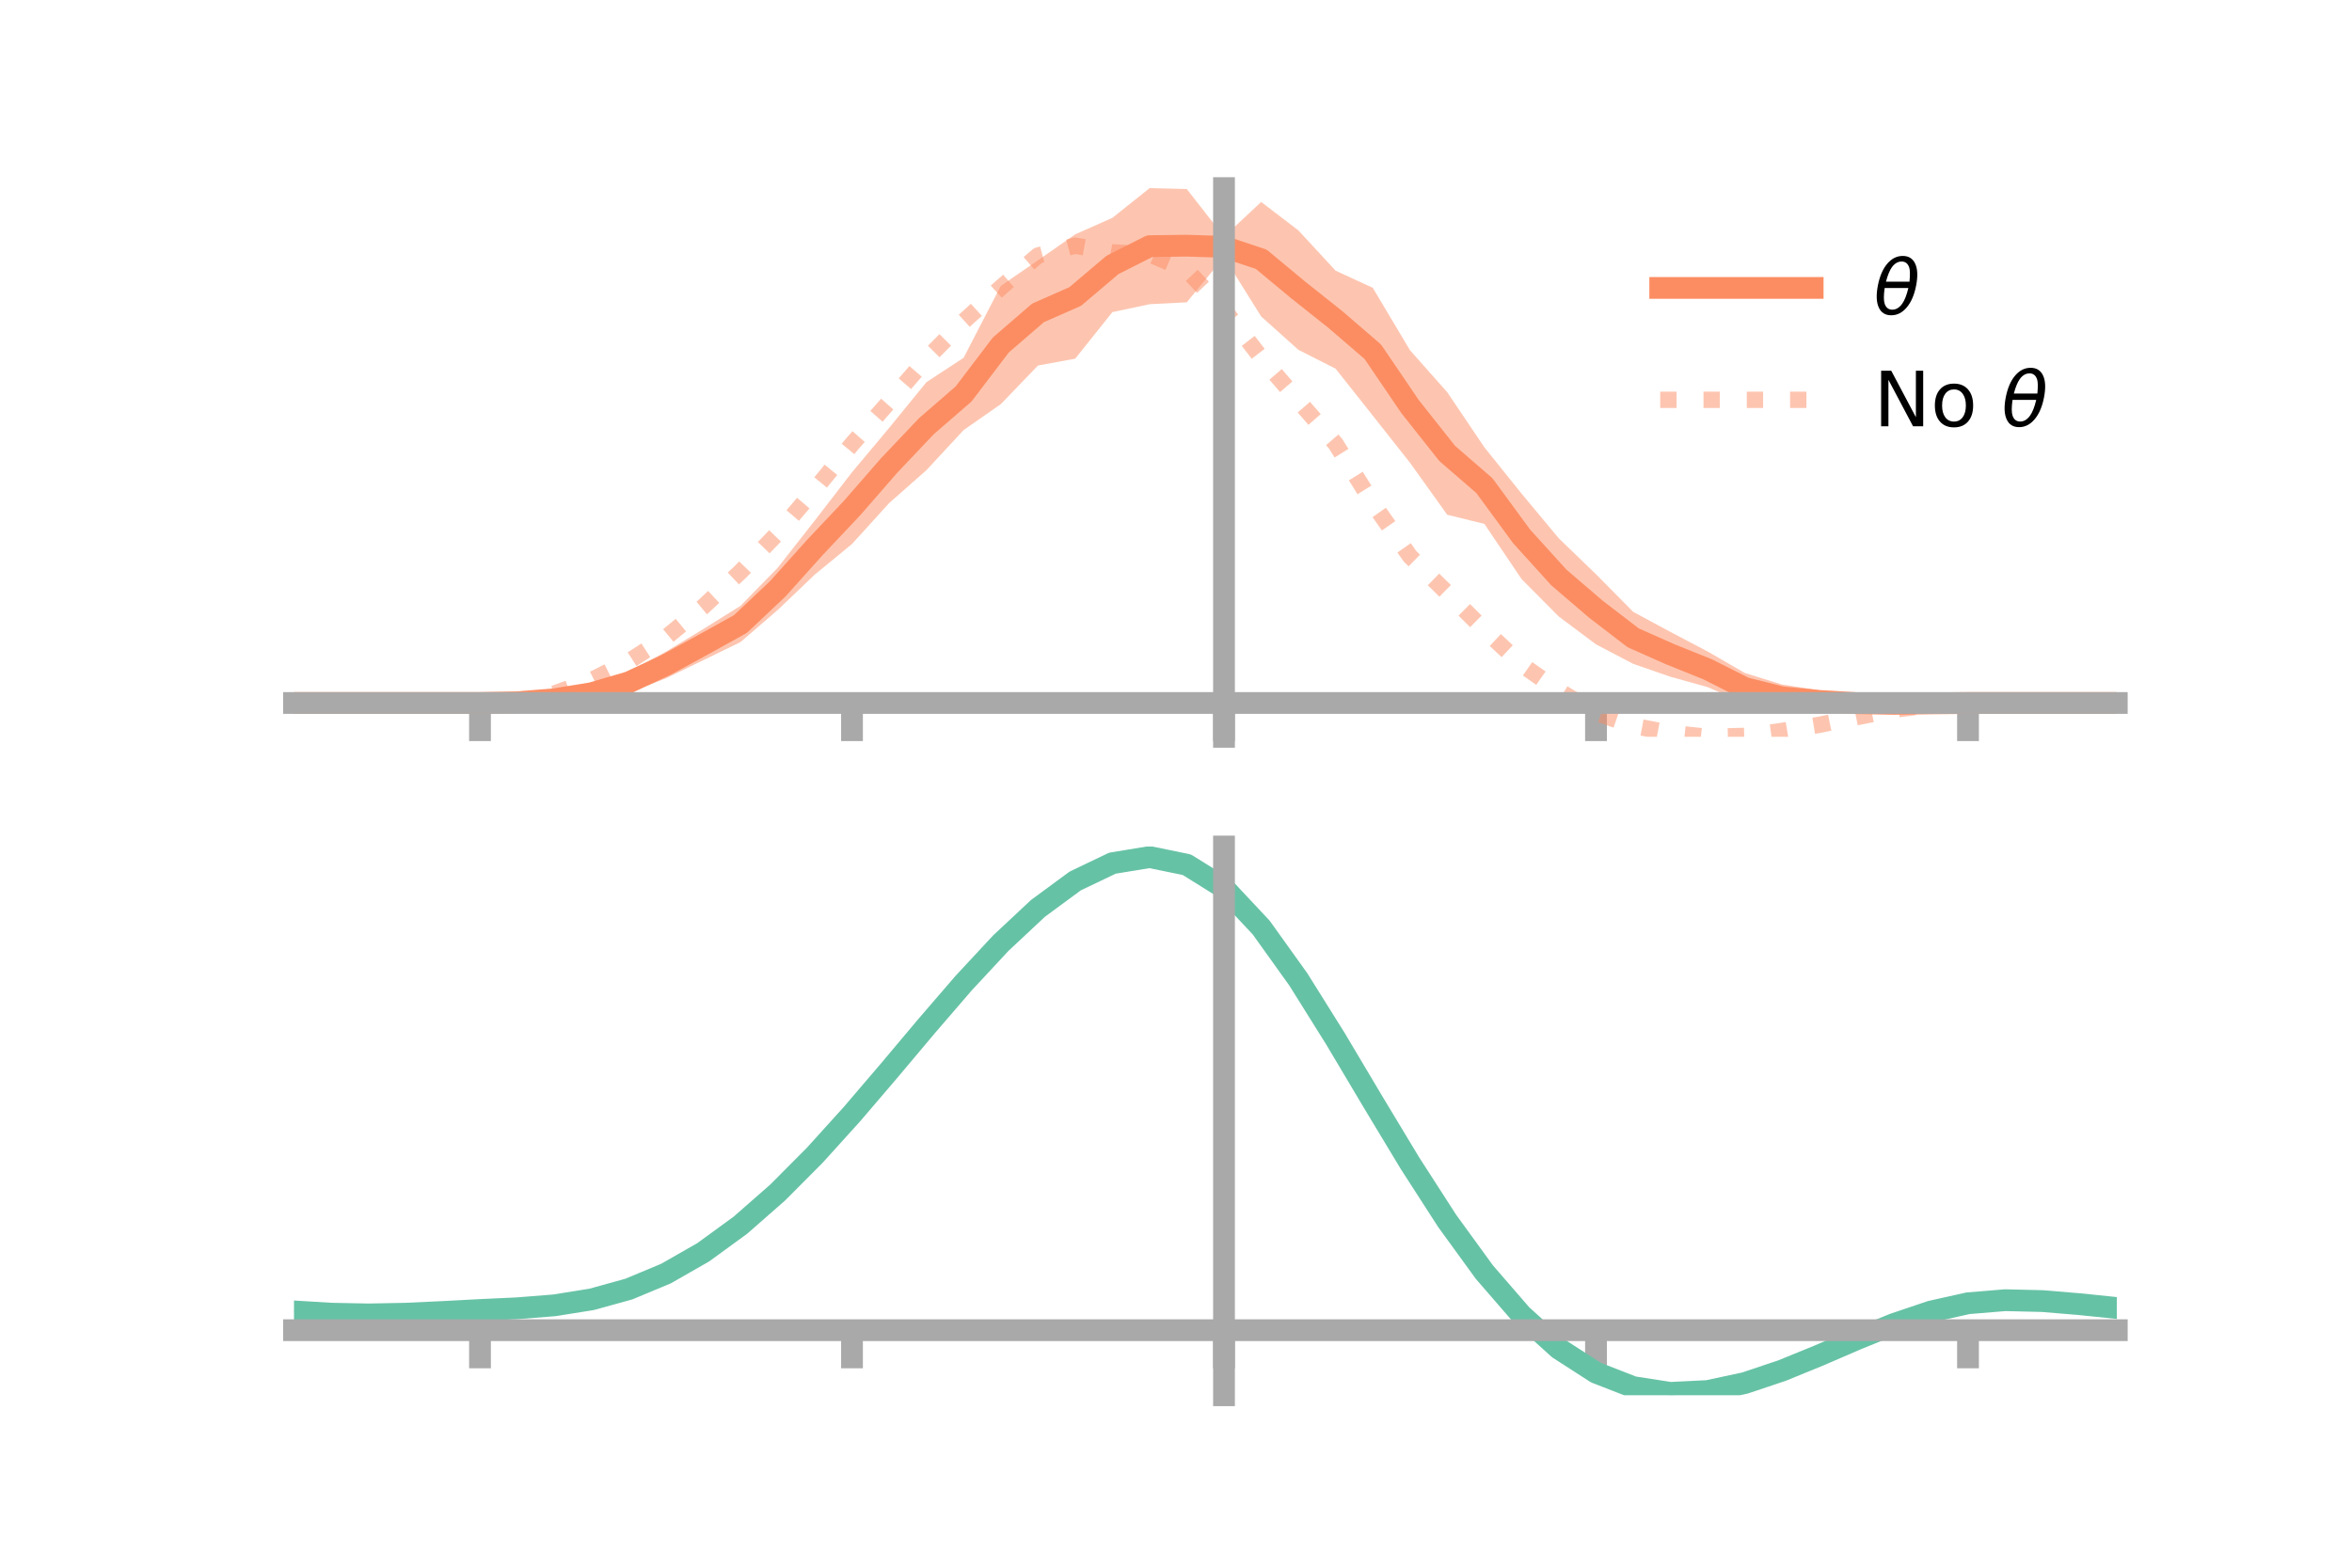 <?xml version="1.0" encoding="utf-8" standalone="no"?>
<!DOCTYPE svg PUBLIC "-//W3C//DTD SVG 1.1//EN"
  "http://www.w3.org/Graphics/SVG/1.1/DTD/svg11.dtd">
<!-- Created with matplotlib (https://matplotlib.org/) -->
<svg height="144pt" version="1.1" viewBox="0 0 216 144" width="216pt" xmlns="http://www.w3.org/2000/svg" xmlns:xlink="http://www.w3.org/1999/xlink">
 <defs>
  <style type="text/css">*{stroke-linecap:butt;stroke-linejoin:round;}</style>
 </defs>
 <g id="figure_1">
  <g id="patch_1">
   <path d="M 0 144 
L 216 144 
L 216 0 
L 0 0 
z
" style="fill:none;"/>
  </g>
  <g id="axes_1">
   <g id="patch_2">
    <path d="M 27 67.68 
L 194.4 67.68 
L 194.4 17.28 
L 27 17.28 
z
" style="fill:none;"/>
   </g>
   <g id="PolyCollection_1">
    <path clip-path="url(#pba30ad04d5)" d="M 27 64.574 
L 27 64.574 
L 30.416 64.574 
L 33.833 64.574 
L 37.249 64.574 
L 40.665 64.574 
L 44.082 64.565 
L 47.498 64.431 
L 50.914 63.929 
L 54.331 63.092 
L 57.747 61.726 
L 61.163 59.854 
L 64.58 57.786 
L 67.996 55.658 
L 71.412 52.165 
L 74.829 47.812 
L 78.245 43.379 
L 81.661 39.298 
L 85.078 35.106 
L 88.494 32.866 
L 91.91 26.259 
L 95.327 23.907 
L 98.743 21.526 
L 102.159 20.01 
L 105.576 17.28 
L 108.992 17.366 
L 112.408 21.742 
L 115.824 18.551 
L 119.241 21.164 
L 122.657 24.863 
L 126.073 26.438 
L 129.49 32.172 
L 132.906 36.022 
L 136.322 41.088 
L 139.739 45.345 
L 143.155 49.449 
L 146.571 52.742 
L 149.988 56.2 
L 153.404 58.046 
L 156.82 59.841 
L 160.237 61.815 
L 163.653 62.876 
L 167.069 63.403 
L 170.486 64.009 
L 173.902 64.366 
L 177.318 64.527 
L 180.735 64.568 
L 184.151 64.574 
L 187.567 64.574 
L 190.984 64.574 
L 194.4 64.574 
L 194.4 64.574 
L 194.4 64.574 
L 190.984 64.574 
L 187.567 64.574 
L 184.151 64.574 
L 180.735 64.581 
L 177.318 64.685 
L 173.902 64.938 
L 170.486 65.169 
L 167.069 65.365 
L 163.653 65.228 
L 160.237 64.583 
L 156.82 63.114 
L 153.404 62.162 
L 149.988 60.978 
L 146.571 59.189 
L 143.155 56.632 
L 139.739 53.194 
L 136.322 48.124 
L 132.906 47.281 
L 129.49 42.506 
L 126.073 38.18 
L 122.657 33.867 
L 119.241 32.135 
L 115.824 29.073 
L 112.408 23.612 
L 108.992 27.766 
L 105.576 27.944 
L 102.159 28.668 
L 98.743 32.947 
L 95.327 33.573 
L 91.91 37.123 
L 88.494 39.506 
L 85.078 43.189 
L 81.661 46.205 
L 78.245 49.969 
L 74.829 52.778 
L 71.412 56.04 
L 67.996 58.985 
L 64.58 60.647 
L 61.163 62.305 
L 57.747 63.625 
L 54.331 64.255 
L 50.914 64.532 
L 47.498 64.585 
L 44.082 64.58 
L 40.665 64.574 
L 37.249 64.574 
L 33.833 64.574 
L 30.416 64.574 
L 27 64.574 
z
" style="fill:#fc8d62;fill-opacity:0.5;"/>
   </g>
   <g id="matplotlib.axis_1">
    <g id="xtick_1">
     <g id="line2d_1">
      <defs>
       <path d="M 0 0 
L 0 3.5 
" id="me7db3faab8" style="stroke:#a9a9a9;stroke-width:2;"/>
      </defs>
      <g>
       <use style="fill:#a9a9a9;stroke:#a9a9a9;stroke-width:2;" x="44.082" xlink:href="#me7db3faab8" y="64.574"/>
      </g>
     </g>
    </g>
    <g id="xtick_2">
     <g id="line2d_2">
      <g>
       <use style="fill:#a9a9a9;stroke:#a9a9a9;stroke-width:2;" x="78.245" xlink:href="#me7db3faab8" y="64.574"/>
      </g>
     </g>
    </g>
    <g id="xtick_3">
     <g id="line2d_3">
      <g>
       <use style="fill:#a9a9a9;stroke:#a9a9a9;stroke-width:2;" x="112.408" xlink:href="#me7db3faab8" y="64.574"/>
      </g>
     </g>
    </g>
    <g id="xtick_4">
     <g id="line2d_4">
      <g>
       <use style="fill:#a9a9a9;stroke:#a9a9a9;stroke-width:2;" x="146.571" xlink:href="#me7db3faab8" y="64.574"/>
      </g>
     </g>
    </g>
    <g id="xtick_5">
     <g id="line2d_5">
      <g>
       <use style="fill:#a9a9a9;stroke:#a9a9a9;stroke-width:2;" x="180.735" xlink:href="#me7db3faab8" y="64.574"/>
      </g>
     </g>
    </g>
   </g>
   <g id="matplotlib.axis_2"/>
   <g id="line2d_6">
    <path clip-path="url(#pba30ad04d5)" d="M 27 64.574 
L 30.416 64.574 
L 33.833 64.574 
L 37.249 64.574 
L 40.665 64.574 
L 44.082 64.572 
L 47.498 64.508 
L 50.914 64.23 
L 54.331 63.674 
L 57.747 62.676 
L 61.163 61.08 
L 64.58 59.217 
L 67.996 57.322 
L 71.412 54.102 
L 74.829 50.295 
L 78.245 46.674 
L 81.661 42.752 
L 85.078 39.147 
L 88.494 36.186 
L 91.91 31.691 
L 95.327 28.74 
L 98.743 27.236 
L 102.159 24.339 
L 105.576 22.612 
L 108.992 22.566 
L 112.408 22.677 
L 115.824 23.812 
L 119.241 26.649 
L 122.657 29.365 
L 126.073 32.309 
L 129.49 37.339 
L 132.906 41.652 
L 136.322 44.606 
L 139.739 49.269 
L 143.155 53.04 
L 146.571 55.965 
L 149.988 58.589 
L 153.404 60.104 
L 156.82 61.478 
L 160.237 63.199 
L 163.653 64.052 
L 167.069 64.384 
L 170.486 64.589 
L 173.902 64.652 
L 177.318 64.606 
L 180.735 64.575 
L 184.151 64.574 
L 187.567 64.574 
L 190.984 64.574 
L 194.4 64.574 
" style="fill:none;stroke:#fc8d62;stroke-linecap:square;stroke-width:2;"/>
   </g>
   <g id="line2d_7">
    <path clip-path="url(#pba30ad04d5)" d="M 27 64.574 
L 30.416 64.574 
L 33.833 64.574 
L 37.249 64.574 
L 40.665 64.573 
L 44.082 64.564 
L 47.498 64.354 
L 50.914 63.701 
L 54.331 62.466 
L 57.747 60.743 
L 61.163 58.546 
L 64.58 55.732 
L 67.996 52.528 
L 71.412 48.984 
L 74.829 44.966 
L 78.245 40.791 
L 81.661 36.911 
L 85.078 32.964 
L 88.494 29.524 
L 91.91 26.411 
L 95.327 23.468 
L 98.743 22.566 
L 102.159 23.18 
L 105.576 23.362 
L 108.992 24.813 
L 112.408 28.438 
L 115.824 32.853 
L 119.241 36.824 
L 122.657 40.758 
L 126.073 46.229 
L 129.49 51.098 
L 132.906 54.46 
L 136.322 57.855 
L 139.739 61.049 
L 143.155 63.445 
L 146.571 65.478 
L 149.988 66.675 
L 153.404 67.325 
L 156.82 67.68 
L 160.237 67.596 
L 163.653 67.14 
L 167.069 66.58 
L 170.486 65.881 
L 173.902 65.197 
L 177.318 64.757 
L 180.735 64.582 
L 184.151 64.574 
L 187.567 64.574 
L 190.984 64.574 
L 194.4 64.574 
" style="fill:none;stroke:#fc8d62;stroke-dasharray:1.5,2.475;stroke-dashoffset:0;stroke-opacity:0.5;stroke-width:1.5;"/>
   </g>
   <g id="patch_3">
    <path d="M 112.408 67.68 
L 112.408 17.28 
" style="fill:none;stroke:#a9a9a9;stroke-linecap:square;stroke-linejoin:miter;stroke-width:2;"/>
   </g>
   <g id="patch_4">
    <path d="M 194.4 67.68 
L 194.4 17.28 
" style="fill:none;"/>
   </g>
   <g id="patch_5">
    <path d="M 27 64.574 
L 194.4 64.574 
" style="fill:none;stroke:#a9a9a9;stroke-linecap:square;stroke-linejoin:miter;stroke-width:2;"/>
   </g>
   <g id="patch_6">
    <path d="M 27 17.28 
L 194.4 17.28 
" style="fill:none;"/>
   </g>
   <g id="legend_1">
    <g id="line2d_8">
     <path d="M 152.47 26.449 
L 166.47 26.449 
" style="fill:none;stroke:#fc8d62;stroke-linecap:square;stroke-width:2;"/>
    </g>
    <g id="line2d_9"/>
    <g id="text_1">
     <!-- $\theta$ -->
     <g transform="translate(172.07 28.899)scale(0.07 -0.07)">
      <defs>
       <path d="M 45.516 34.672 
L 14.453 34.672 
Q 12.359 20.062 14.5 13.875 
Q 17.188 6.25 24.469 6.25 
Q 31.781 6.25 37.359 13.922 
Q 42.234 20.656 45.516 34.672 
z
M 47.016 42.969 
Q 48.344 56.844 46.625 61.719 
Q 43.953 69.438 36.766 69.438 
Q 29.297 69.438 23.828 61.812 
Q 19.531 55.672 16.156 42.969 
z
M 38.188 76.766 
Q 49.906 76.766 54.594 66.406 
Q 59.281 56.109 55.719 37.844 
Q 52.203 19.625 43.453 9.281 
Q 34.766 -1.125 23.047 -1.125 
Q 11.281 -1.125 6.641 9.281 
Q 2 19.625 5.516 37.844 
Q 9.078 56.109 17.719 66.406 
Q 26.422 76.766 38.188 76.766 
z
" id="DejaVuSans-Oblique-952"/>
      </defs>
      <use transform="translate(0 0.234)" xlink:href="#DejaVuSans-Oblique-952"/>
     </g>
    </g>
    <g id="line2d_10">
     <path d="M 152.47 36.724 
L 166.47 36.724 
" style="fill:none;stroke:#fc8d62;stroke-dasharray:1.5,2.475;stroke-dashoffset:0;stroke-opacity:0.5;stroke-width:1.5;"/>
    </g>
    <g id="line2d_11"/>
    <g id="text_2">
     <!-- No $\theta$ -->
     <g transform="translate(172.07 39.174)scale(0.07 -0.07)">
      <defs>
       <path d="M 9.812 72.906 
L 23.094 72.906 
L 55.422 11.922 
L 55.422 72.906 
L 64.984 72.906 
L 64.984 0 
L 51.703 0 
L 19.391 60.984 
L 19.391 0 
L 9.812 0 
z
" id="DejaVuSans-78"/>
       <path d="M 30.609 48.391 
Q 23.391 48.391 19.188 42.75 
Q 14.984 37.109 14.984 27.297 
Q 14.984 17.484 19.156 11.844 
Q 23.344 6.203 30.609 6.203 
Q 37.797 6.203 41.984 11.859 
Q 46.188 17.531 46.188 27.297 
Q 46.188 37.016 41.984 42.703 
Q 37.797 48.391 30.609 48.391 
z
M 30.609 56 
Q 42.328 56 49.016 48.375 
Q 55.719 40.766 55.719 27.297 
Q 55.719 13.875 49.016 6.219 
Q 42.328 -1.422 30.609 -1.422 
Q 18.844 -1.422 12.172 6.219 
Q 5.516 13.875 5.516 27.297 
Q 5.516 40.766 12.172 48.375 
Q 18.844 56 30.609 56 
z
" id="DejaVuSans-111"/>
       <path id="DejaVuSans-32"/>
      </defs>
      <use transform="translate(0 0.234)" xlink:href="#DejaVuSans-78"/>
      <use transform="translate(74.805 0.234)" xlink:href="#DejaVuSans-111"/>
      <use transform="translate(135.986 0.234)" xlink:href="#DejaVuSans-32"/>
      <use transform="translate(167.773 0.234)" xlink:href="#DejaVuSans-Oblique-952"/>
     </g>
    </g>
   </g>
  </g>
  <g id="axes_2">
   <g id="patch_7">
    <path d="M 27 128.16 
L 194.4 128.16 
L 194.4 77.76 
L 27 77.76 
z
" style="fill:none;"/>
   </g>
   <g id="PolyCollection_2">
    <path clip-path="url(#p769114a477)" d="M 27 120.501 
L 27 120.42 
L 30.416 120.638 
L 33.833 120.708 
L 37.249 120.635 
L 40.665 120.467 
L 44.082 120.278 
L 47.498 120.114 
L 50.914 119.837 
L 54.331 119.284 
L 57.747 118.329 
L 61.163 116.88 
L 64.58 114.886 
L 67.996 112.339 
L 71.412 109.272 
L 74.829 105.752 
L 78.245 101.881 
L 81.661 97.788 
L 85.078 93.628 
L 88.494 89.574 
L 91.91 85.818 
L 95.327 82.556 
L 98.743 79.993 
L 102.159 78.329 
L 105.576 77.76 
L 108.992 78.475 
L 112.408 80.64 
L 115.824 84.341 
L 119.241 89.186 
L 122.657 94.734 
L 126.073 100.569 
L 129.49 106.331 
L 132.906 111.719 
L 136.322 116.499 
L 139.739 120.504 
L 143.155 123.634 
L 146.571 125.855 
L 149.988 127.194 
L 153.404 127.726 
L 156.82 127.564 
L 160.237 126.843 
L 163.653 125.718 
L 167.069 124.349 
L 170.486 122.899 
L 173.902 121.527 
L 177.318 120.386 
L 180.735 119.626 
L 184.151 119.347 
L 187.567 119.433 
L 190.984 119.728 
L 194.4 120.092 
L 194.4 120.201 
L 194.4 120.201 
L 190.984 119.863 
L 187.567 119.588 
L 184.151 119.512 
L 180.735 119.796 
L 177.318 120.563 
L 173.902 121.731 
L 170.486 123.149 
L 167.069 124.653 
L 163.653 126.073 
L 160.237 127.239 
L 156.82 127.985 
L 153.404 128.16 
L 149.988 127.635 
L 146.571 126.313 
L 143.155 124.135 
L 139.739 121.088 
L 136.322 117.206 
L 132.906 112.582 
L 129.49 107.37 
L 126.073 101.792 
L 122.657 96.139 
L 119.241 90.761 
L 115.824 86.06 
L 112.408 82.472 
L 108.992 80.379 
L 105.576 79.693 
L 102.159 80.247 
L 98.743 81.852 
L 95.327 84.318 
L 91.91 87.447 
L 88.494 91.044 
L 85.078 94.917 
L 81.661 98.886 
L 78.245 102.786 
L 74.829 106.471 
L 71.412 109.821 
L 67.996 112.742 
L 64.58 115.174 
L 61.163 117.088 
L 57.747 118.491 
L 54.331 119.424 
L 50.914 119.964 
L 47.498 120.232 
L 44.082 120.384 
L 40.665 120.558 
L 37.249 120.707 
L 33.833 120.765 
L 30.416 120.698 
L 27 120.501 
z
" style="fill:#66c2a5;fill-opacity:0.5;"/>
   </g>
   <g id="matplotlib.axis_3">
    <g id="xtick_6">
     <g id="line2d_12">
      <g>
       <use style="fill:#a9a9a9;stroke:#a9a9a9;stroke-width:2;" x="44.082" xlink:href="#me7db3faab8" y="122.182"/>
      </g>
     </g>
    </g>
    <g id="xtick_7">
     <g id="line2d_13">
      <g>
       <use style="fill:#a9a9a9;stroke:#a9a9a9;stroke-width:2;" x="78.245" xlink:href="#me7db3faab8" y="122.182"/>
      </g>
     </g>
    </g>
    <g id="xtick_8">
     <g id="line2d_14">
      <g>
       <use style="fill:#a9a9a9;stroke:#a9a9a9;stroke-width:2;" x="112.408" xlink:href="#me7db3faab8" y="122.182"/>
      </g>
     </g>
    </g>
    <g id="xtick_9">
     <g id="line2d_15">
      <g>
       <use style="fill:#a9a9a9;stroke:#a9a9a9;stroke-width:2;" x="146.571" xlink:href="#me7db3faab8" y="122.182"/>
      </g>
     </g>
    </g>
    <g id="xtick_10">
     <g id="line2d_16">
      <g>
       <use style="fill:#a9a9a9;stroke:#a9a9a9;stroke-width:2;" x="180.735" xlink:href="#me7db3faab8" y="122.182"/>
      </g>
     </g>
    </g>
   </g>
   <g id="matplotlib.axis_4"/>
   <g id="line2d_17">
    <path clip-path="url(#p769114a477)" d="M 27 120.461 
L 30.416 120.668 
L 33.833 120.736 
L 37.249 120.671 
L 40.665 120.512 
L 44.082 120.331 
L 47.498 120.173 
L 50.914 119.901 
L 54.331 119.354 
L 57.747 118.41 
L 61.163 116.984 
L 64.58 115.03 
L 67.996 112.541 
L 71.412 109.546 
L 74.829 106.112 
L 78.245 102.334 
L 81.661 98.337 
L 85.078 94.272 
L 88.494 90.309 
L 91.91 86.633 
L 95.327 83.437 
L 98.743 80.923 
L 102.159 79.288 
L 105.576 78.727 
L 108.992 79.427 
L 112.408 81.556 
L 115.824 85.201 
L 119.241 89.973 
L 122.657 95.436 
L 126.073 101.181 
L 129.49 106.851 
L 132.906 112.151 
L 136.322 116.853 
L 139.739 120.796 
L 143.155 123.884 
L 146.571 126.084 
L 149.988 127.415 
L 153.404 127.943 
L 156.82 127.774 
L 160.237 127.041 
L 163.653 125.896 
L 167.069 124.501 
L 170.486 123.024 
L 173.902 121.629 
L 177.318 120.475 
L 180.735 119.711 
L 184.151 119.429 
L 187.567 119.511 
L 190.984 119.795 
L 194.4 120.147 
" style="fill:none;stroke:#66c2a5;stroke-linecap:square;stroke-width:2;"/>
   </g>
   <g id="patch_8">
    <path d="M 112.408 128.16 
L 112.408 77.76 
" style="fill:none;stroke:#a9a9a9;stroke-linecap:square;stroke-linejoin:miter;stroke-width:2;"/>
   </g>
   <g id="patch_9">
    <path d="M 194.4 128.16 
L 194.4 77.76 
" style="fill:none;"/>
   </g>
   <g id="patch_10">
    <path d="M 27 122.182 
L 194.4 122.182 
" style="fill:none;stroke:#a9a9a9;stroke-linecap:square;stroke-linejoin:miter;stroke-width:2;"/>
   </g>
   <g id="patch_11">
    <path d="M 27 77.76 
L 194.4 77.76 
" style="fill:none;"/>
   </g>
  </g>
 </g>
 <defs>
  <clipPath id="pba30ad04d5">
   <rect height="50.4" width="167.4" x="27" y="17.28"/>
  </clipPath>
  <clipPath id="p769114a477">
   <rect height="50.4" width="167.4" x="27" y="77.76"/>
  </clipPath>
 </defs>
</svg>
